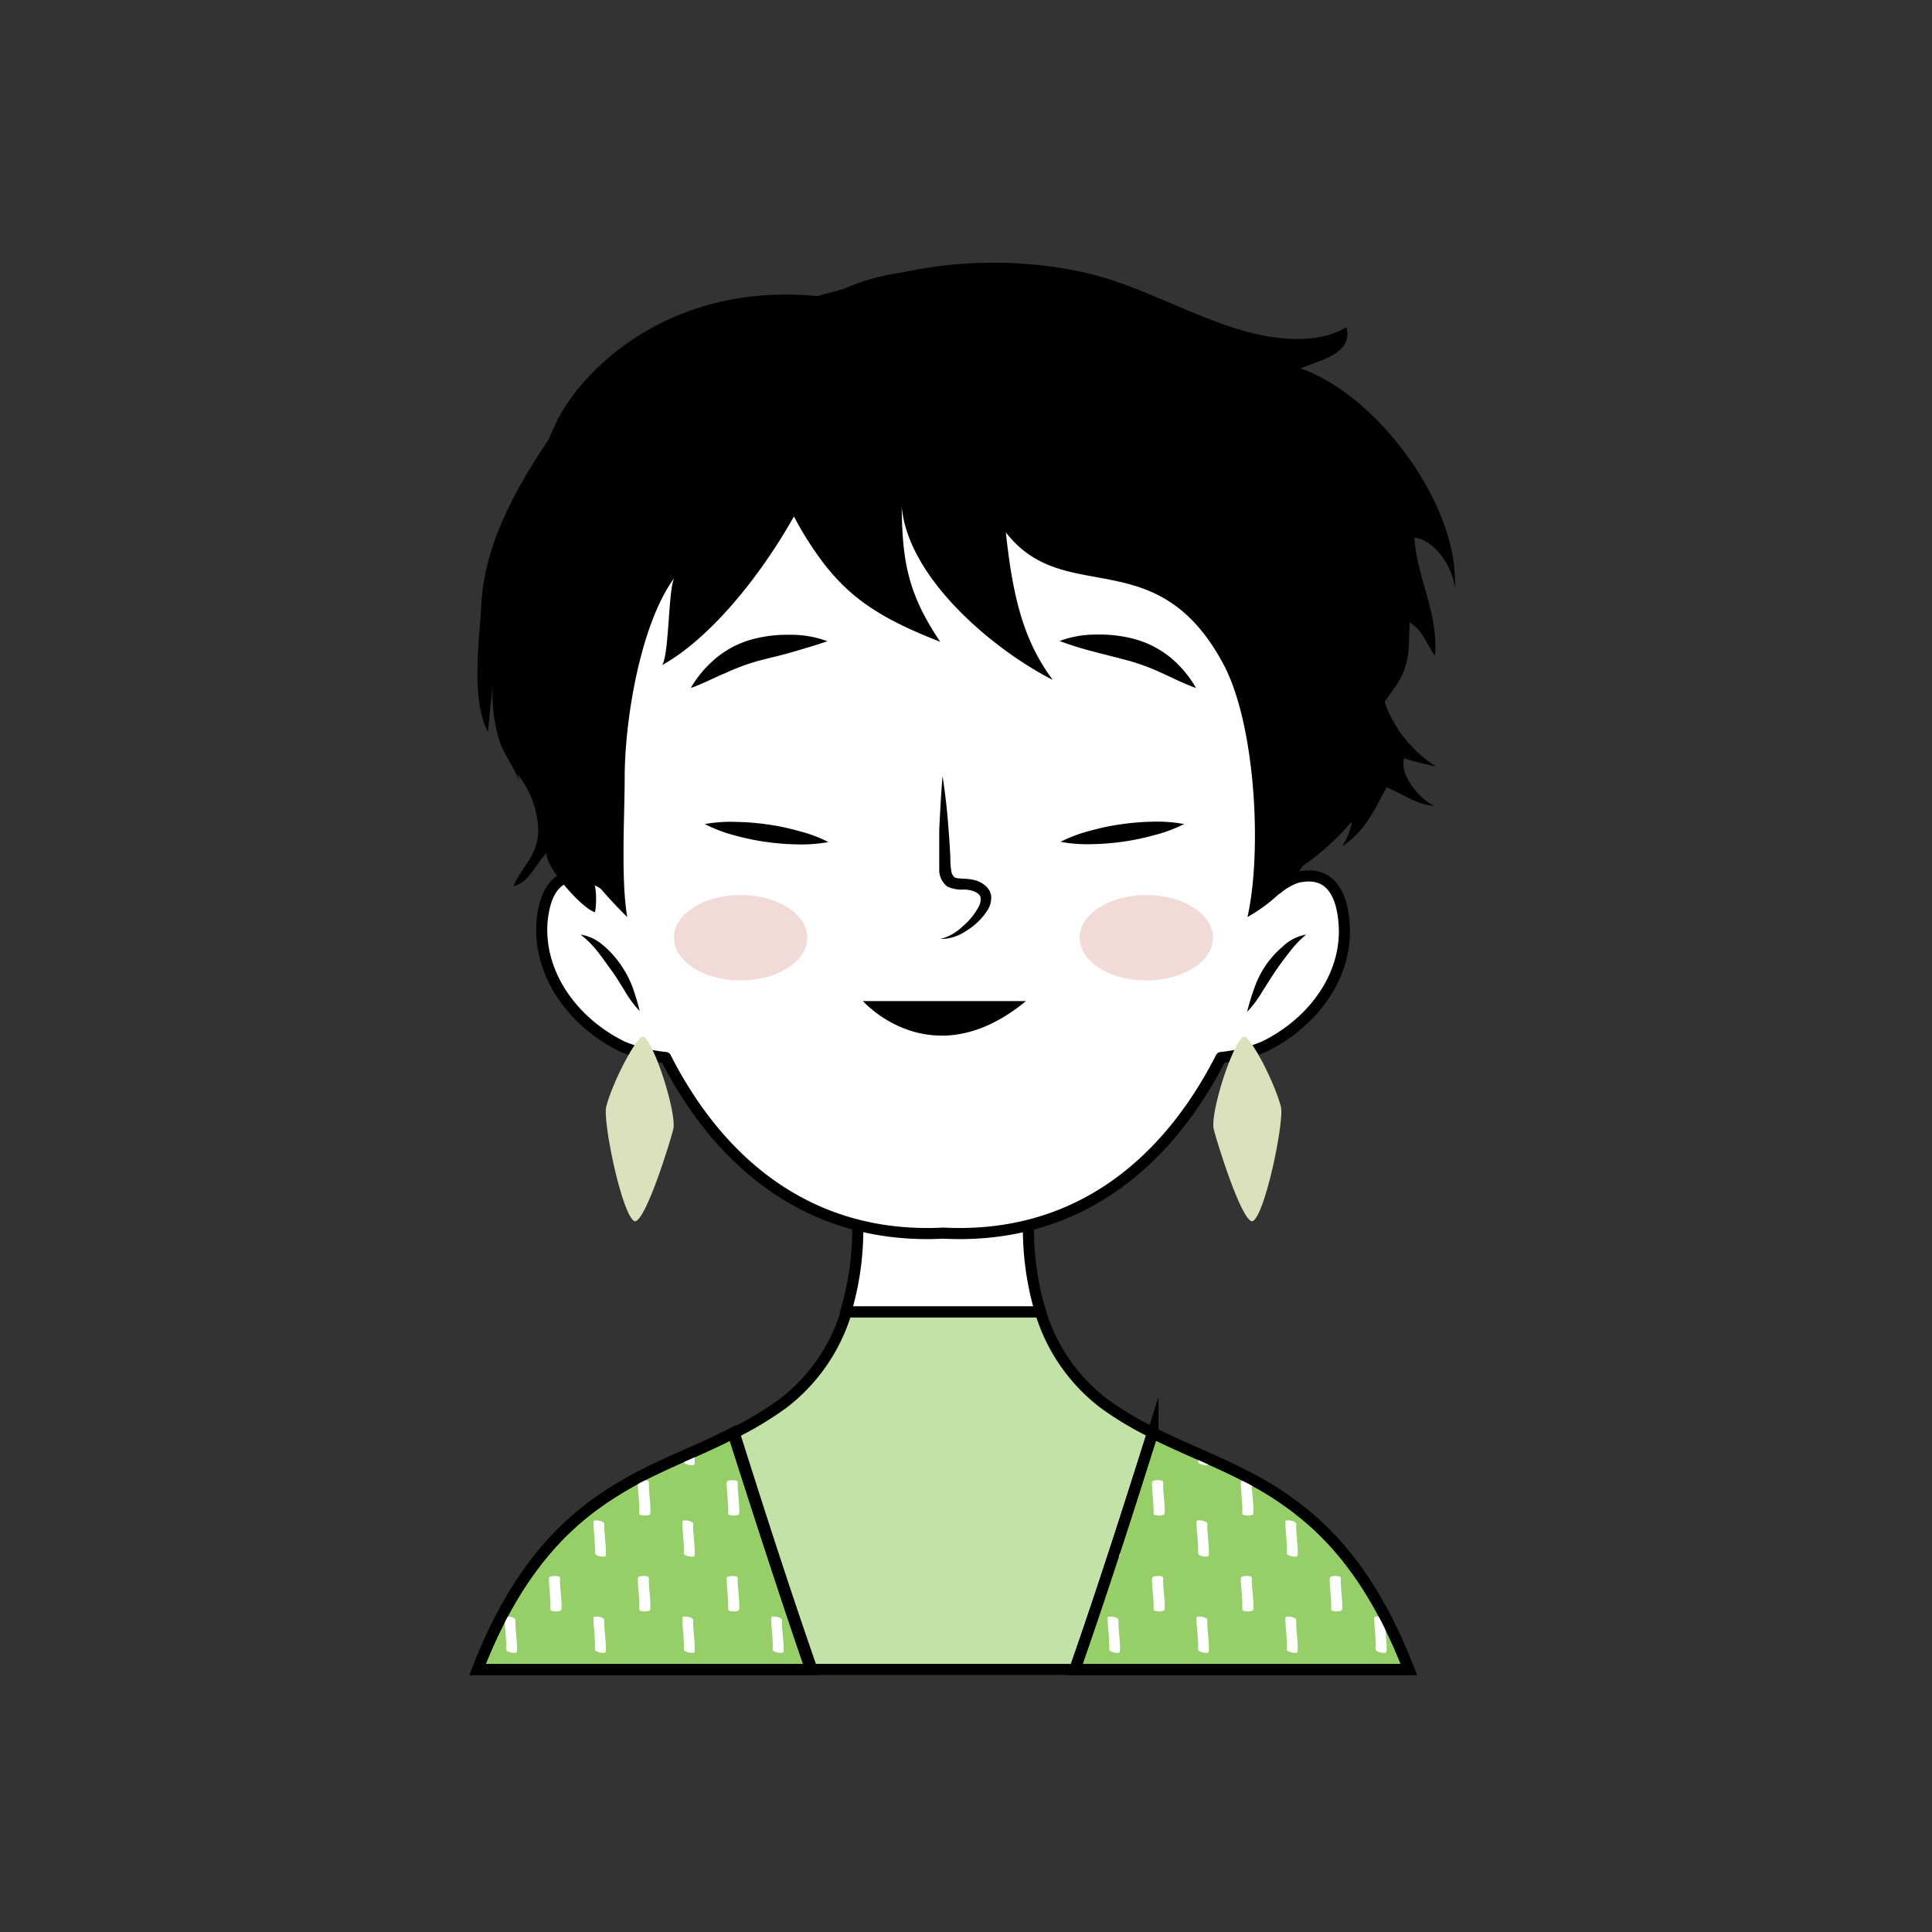 <svg xmlns="http://www.w3.org/2000/svg" xmlns:xlink="http://www.w3.org/1999/xlink" viewBox="0 0 173.94 173.94"><rect x="0" y="0" width="173.94" height="173.94" fill="#333333" stroke="none"/><defs><style>.cls-1{fill:none;}.cls-1,.cls-2,.cls-3,.cls-4{stroke:#000;}.cls-1,.cls-3,.cls-4{stroke-miterlimit:10;}.cls-2,.cls-6{fill:#fff;}.cls-2{stroke-linecap:round;stroke-linejoin:round;}.cls-3{fill:#96cf68;}.cls-4{fill:#c3e2a8;}.cls-5{clip-path:url(#clip-path);}.cls-7{clip-path:url(#clip-path-2);}.cls-8{fill:#bc4940;opacity:0.2;}.cls-9{fill:#dbe1bd;}</style><clipPath id="clip-path"><path class="cls-1" d="M58.83,132.34a33.64,33.64,0,0,0-5.26,3.1C49.69,138.28,46,142.58,43,150.31h30c-2.43-7.06-4.72-14.18-7-21.3C63.73,130.2,61.27,131.16,58.83,132.34Z"/></clipPath><clipPath id="clip-path-2"><path class="cls-1" d="M126.84,150.31c-2.45-6.32-5.35-10.35-8.44-13.16a28.38,28.38,0,0,0-6.21-4.23c-2.82-1.46-5.67-2.54-8.42-3.92-2.24,7.13-4.53,14.25-7,21.31h30Z"/></clipPath></defs><g id="OBJECTS"><path class="cls-2" d="M92.88,106.79l-14.94-.18-1,.18a26.1,26.1,0,0,1-.8,11.33H93.68A26.1,26.1,0,0,1,92.88,106.79Z"/><path class="cls-3" d="M58.83,132.34a33.64,33.64,0,0,0-5.26,3.1C49.69,138.28,46,142.58,43,150.31h30c-2.43-7.06-4.72-14.18-7-21.3C63.73,130.2,61.27,131.16,58.83,132.34Z"/><path class="cls-4" d="M99.41,126.37a16.26,16.26,0,0,1-5.73-8.25H76.19a16.24,16.24,0,0,1-5.72,8.25A30.41,30.41,0,0,1,66.1,129c2.25,7.12,4.54,14.24,7,21.3H96.8c2.44-7.06,4.73-14.18,7-21.31A29.37,29.37,0,0,1,99.41,126.37Z"/><path class="cls-3" d="M126.84,150.31c-2.45-6.32-5.35-10.35-8.44-13.16a28.38,28.38,0,0,0-6.21-4.23c-2.82-1.46-5.67-2.54-8.42-3.92-2.24,7.13-4.53,14.25-7,21.31h30Z"/><g class="cls-5"><path class="cls-6" d="M41.45,133.27c0,.95.19,1.88.13,2.82,0,.33.93.55,1,.33,0-.95-.17-1.88-.14-2.83,0-.32-.94-.54-.94-.32Z"/><path class="cls-6" d="M45.43,137c0,.94.19,1.88.13,2.82,0,.19.32.28.45.3s.52.09.53-.09c.06-.94-.17-1.87-.13-2.82,0-.19-.31-.27-.45-.3s-.52-.09-.53.09Z"/><path class="cls-6" d="M49.42,133.44c0,.94.19,1.88.13,2.82,0,.26,1,.25,1,0,.06-.94-.17-1.88-.13-2.82,0-.18-.41-.18-.51-.18s-.48,0-.49.23Z"/><path class="cls-6" d="M41.42,142c0,1,.19,1.88.14,2.82,0,.18.35.24.47.25s.51,0,.52-.15c.06-1-.17-1.88-.13-2.82,0-.19-.36-.24-.48-.25s-.51,0-.52.15Z"/><path class="cls-6" d="M45.43,145.66c0,.94.19,1.87.13,2.82,0,.18.32.27.45.3s.52.09.53-.09c.06-.95-.17-1.88-.13-2.82,0-.19-.31-.28-.45-.3s-.52-.09-.53.09Z"/><path class="cls-6" d="M49.42,142.06c0,.95.19,1.88.13,2.83,0,.26,1,.25,1,0,.06-1-.17-1.88-.13-2.83,0-.17-.41-.18-.51-.17s-.48,0-.49.22Z"/><path class="cls-6" d="M53.43,137c0,.94.19,1.88.13,2.82,0,.19.31.28.45.3s.52.09.53-.09c.06-.94-.17-1.87-.13-2.82,0-.19-.31-.27-.45-.3s-.52-.09-.53.09Z"/><path class="cls-6" d="M57.42,133.44c0,.94.19,1.88.13,2.82,0,.26,1,.25,1,0,.06-.94-.17-1.88-.13-2.82,0-.18-.41-.18-.51-.18s-.49,0-.49.23Z"/><path class="cls-6" d="M53.43,145.66c0,.94.19,1.87.13,2.82,0,.18.31.27.45.3s.52.09.53-.09c.06-.95-.17-1.88-.13-2.82,0-.19-.31-.28-.45-.3s-.52-.09-.53.09Z"/><path class="cls-6" d="M57.42,142.06c0,.95.19,1.88.13,2.83,0,.26,1,.25,1,0,.06-1-.17-1.88-.13-2.83,0-.17-.41-.18-.51-.17s-.49,0-.49.22Z"/><path class="cls-6" d="M41.42,150.28c0,.94.19,1.88.14,2.82,0,.18.35.24.47.25s.51,0,.52-.15c.06-.95-.17-1.88-.13-2.82,0-.19-.36-.24-.48-.25s-.51,0-.52.15Z"/><path class="cls-6" d="M45.43,153.93c0,.94.19,1.87.13,2.82,0,.18.32.27.45.3s.52.09.53-.09c.06-1-.17-1.88-.13-2.82,0-.19-.31-.28-.45-.31s-.52-.08-.53.1Z"/><path class="cls-6" d="M49.42,150.33c0,.95.19,1.88.13,2.83,0,.25,1,.25,1,0,.06-1-.17-1.88-.13-2.83,0-.17-.41-.18-.51-.17s-.48,0-.49.22Z"/><path class="cls-6" d="M53.43,153.93c0,.94.19,1.87.13,2.82,0,.18.31.27.45.3s.52.09.53-.09c.06-1-.17-1.88-.13-2.82,0-.19-.31-.28-.45-.31s-.52-.08-.53.1Z"/><path class="cls-6" d="M57.42,150.33c0,.95.19,1.88.13,2.83,0,.25,1,.25,1,0,.06-1-.17-1.88-.13-2.83,0-.17-.41-.18-.51-.17s-.49,0-.49.22Z"/><path class="cls-6" d="M61.43,137c0,.94.19,1.88.13,2.82,0,.19.31.28.45.3s.52.09.53-.09c.06-.94-.17-1.87-.13-2.82,0-.19-.31-.27-.45-.3s-.53-.09-.53.09Z"/><path class="cls-6" d="M65.42,133.44c0,.94.19,1.88.13,2.82,0,.26,1,.25,1,0,.06-.94-.17-1.88-.13-2.82,0-.18-.41-.18-.51-.18s-.49,0-.49.23Z"/><path class="cls-6" d="M61.43,145.66c0,.94.19,1.87.13,2.82,0,.18.31.27.45.3s.52.09.53-.09c.06-.95-.17-1.88-.13-2.82,0-.19-.31-.28-.45-.3s-.53-.09-.53.09Z"/><path class="cls-6" d="M65.42,142.06c0,.95.19,1.88.13,2.83,0,.26,1,.25,1,0,.06-1-.17-1.88-.13-2.83,0-.17-.41-.18-.51-.17s-.49,0-.49.22Z"/><path class="cls-6" d="M69.43,137c0,.94.19,1.88.13,2.82,0,.19.31.28.45.3s.52.09.53-.09c.06-.94-.17-1.87-.14-2.82,0-.19-.3-.27-.44-.3s-.53-.09-.53.09Z"/><path class="cls-6" d="M73.42,133.44c0,.94.19,1.88.13,2.82,0,.26,1,.25,1,0,.06-.94-.17-1.88-.14-2.82,0-.18-.4-.18-.51-.18s-.48,0-.48.23Z"/><path class="cls-6" d="M69.43,145.66c0,.94.19,1.87.13,2.82,0,.18.31.27.45.3s.52.09.53-.09c.06-.95-.17-1.88-.14-2.82,0-.19-.3-.28-.44-.3s-.53-.09-.53.09Z"/><path class="cls-6" d="M73.42,142.06c0,.95.19,1.88.13,2.83,0,.26,1,.25,1,0,.06-1-.17-1.88-.14-2.83,0-.17-.4-.18-.51-.17s-.48,0-.48.22Z"/><path class="cls-6" d="M61.43,153.93c0,.94.19,1.87.13,2.82,0,.18.31.27.45.3s.52.09.53-.09c.06-1-.17-1.88-.13-2.82,0-.19-.31-.28-.45-.31s-.53-.08-.53.1Z"/><path class="cls-6" d="M65.42,150.33c0,.95.19,1.88.13,2.83,0,.25,1,.25,1,0,.06-1-.17-1.88-.13-2.83,0-.17-.41-.18-.51-.17s-.49,0-.49.22Z"/><path class="cls-6" d="M69.43,153.93c0,.94.19,1.87.13,2.82,0,.18.31.27.45.3s.52.09.53-.09c.06-1-.17-1.88-.14-2.82,0-.19-.3-.28-.44-.31s-.53-.08-.53.1Z"/><path class="cls-6" d="M73.42,150.33c0,.95.19,1.88.13,2.83,0,.25,1,.25,1,0,.06-1-.17-1.88-.14-2.83,0-.17-.4-.18-.51-.17s-.48,0-.48.22Z"/><path class="cls-6" d="M45.43,128.76c0,1,.19,1.88.13,2.82,0,.19.32.28.45.3s.52.09.53-.09c.06-.94-.17-1.87-.13-2.82,0-.18-.31-.27-.45-.3s-.52-.09-.53.09Z"/><path class="cls-6" d="M53.43,128.76c0,1,.19,1.88.13,2.82,0,.19.31.28.45.3s.52.09.53-.09c.06-.94-.17-1.87-.13-2.82,0-.18-.31-.27-.45-.3s-.52-.09-.53.09Z"/><path class="cls-6" d="M61.43,128.76c0,1,.19,1.88.13,2.82,0,.19.31.28.45.3s.52.09.53-.09c.06-.94-.17-1.87-.13-2.82,0-.18-.31-.27-.45-.3s-.53-.09-.53.09Z"/><path class="cls-6" d="M69.43,128.76c0,1,.19,1.88.13,2.82,0,.19.31.28.45.3s.52.09.53-.09c.06-.94-.17-1.87-.14-2.82,0-.18-.3-.27-.44-.3s-.53-.09-.53.09Z"/></g><path class="cls-1" d="M58.83,132.34a33.64,33.64,0,0,0-5.26,3.1C49.69,138.28,46,142.58,43,150.31h30c-2.43-7.06-4.72-14.18-7-21.3C63.73,130.2,61.27,131.16,58.83,132.34Z"/><g class="cls-7"><path class="cls-6" d="M95.71,133.47c0,.95.19,1.88.14,2.83,0,.06.11.11.15.12a.74.74,0,0,0,.36,0c.14,0,.47,0,.48-.23.06-.95-.17-1.88-.13-2.83,0-.26-1-.22-1,.08Z"/><path class="cls-6" d="M99.72,137c0,.94.19,1.88.14,2.82,0,.19.31.28.44.3s.52.09.53-.09c.06-.94-.17-1.87-.13-2.82,0-.19-.31-.27-.45-.3s-.52-.09-.53.09Z"/><path class="cls-6" d="M103.71,133.44c0,.94.19,1.88.14,2.82,0,.26,1,.25,1,0,.06-.94-.17-1.88-.13-2.82,0-.18-.4-.18-.51-.18s-.48,0-.49.23Z"/><path class="cls-6" d="M95.71,142c0,1,.2,1.88.14,2.82,0,.18.36.24.48.25s.5,0,.51-.15c.06-1-.17-1.88-.13-2.82,0-.19-.35-.24-.48-.25s-.51,0-.52.15Z"/><path class="cls-6" d="M99.72,145.66c0,.94.19,1.87.14,2.82,0,.18.31.27.44.3s.52.09.53-.09c.06-.95-.17-1.88-.13-2.82,0-.19-.31-.28-.45-.3s-.52-.09-.53.09Z"/><path class="cls-6" d="M103.71,142.06c0,.95.19,1.88.14,2.83,0,.26,1,.25,1,0,.06-1-.17-1.88-.13-2.83,0-.17-.4-.18-.51-.17s-.48,0-.49.22Z"/><path class="cls-6" d="M107.72,137c0,.94.19,1.88.14,2.82,0,.19.31.28.44.3s.52.09.53-.09c.06-.94-.17-1.87-.13-2.82,0-.19-.31-.27-.45-.3s-.52-.09-.53.09Z"/><path class="cls-6" d="M111.71,133.44c0,.94.19,1.88.13,2.82,0,.26,1,.25,1,0,.06-.94-.17-1.88-.13-2.82,0-.18-.41-.18-.51-.18s-.48,0-.49.23Z"/><path class="cls-6" d="M107.72,145.66c0,.94.19,1.87.14,2.82,0,.18.31.27.44.3s.52.09.53-.09c.06-.95-.17-1.88-.13-2.82,0-.19-.31-.28-.45-.3s-.52-.09-.53.09Z"/><path class="cls-6" d="M111.71,142.06c0,.95.19,1.88.13,2.83,0,.26,1,.25,1,0,.06-1-.17-1.88-.13-2.83,0-.17-.41-.18-.51-.17s-.48,0-.49.22Z"/><path class="cls-6" d="M95.71,150.28c0,.94.2,1.88.14,2.82,0,.18.36.24.48.25s.5,0,.51-.15c.06-.95-.17-1.88-.13-2.82,0-.19-.35-.24-.48-.25s-.51,0-.52.15Z"/><path class="cls-6" d="M99.72,153.93c0,.94.19,1.87.14,2.82,0,.18.31.27.44.3s.52.09.53-.09c.06-1-.17-1.88-.13-2.82,0-.19-.31-.28-.45-.31s-.52-.08-.53.1Z"/><path class="cls-6" d="M103.71,150.33c0,.95.19,1.88.14,2.83,0,.25,1,.25,1,0,.06-1-.17-1.88-.13-2.83,0-.17-.4-.18-.51-.17s-.48,0-.49.22Z"/><path class="cls-6" d="M107.72,153.93c0,.94.19,1.87.14,2.82,0,.18.31.27.44.3s.52.09.53-.09c.06-1-.17-1.88-.13-2.82,0-.19-.31-.28-.45-.31s-.52-.08-.53.1Z"/><path class="cls-6" d="M111.71,150.33c0,.95.19,1.88.13,2.83,0,.25,1,.25,1,0,.06-1-.17-1.88-.13-2.83,0-.17-.41-.18-.51-.17s-.48,0-.49.22Z"/><path class="cls-6" d="M115.72,137c0,.94.19,1.88.13,2.82,0,.19.31.28.45.3s.52.09.53-.09c.06-.94-.17-1.87-.13-2.82,0-.19-.31-.27-.45-.3s-.52-.09-.53.09Z"/><path class="cls-6" d="M119.71,133.44c0,.94.19,1.88.13,2.82,0,.26,1,.25,1,0,.06-.94-.17-1.88-.13-2.82,0-.18-.41-.18-.51-.18s-.48,0-.49.23Z"/><path class="cls-6" d="M115.72,145.66c0,.94.19,1.87.13,2.82,0,.18.31.27.45.3s.52.09.53-.09c.06-.95-.17-1.88-.13-2.82,0-.19-.31-.28-.45-.3s-.52-.09-.53.09Z"/><path class="cls-6" d="M119.71,142.06c0,.95.19,1.88.13,2.83,0,.26,1,.25,1,0,.06-1-.17-1.88-.13-2.83,0-.17-.41-.18-.51-.17s-.48,0-.49.22Z"/><path class="cls-6" d="M123.72,137c0,.94.19,1.88.13,2.82,0,.19.31.28.45.3s.52.09.53-.09c.06-.94-.17-1.87-.13-2.82,0-.19-.31-.27-.45-.3s-.52-.09-.53.09Z"/><path class="cls-6" d="M127.71,133.44c0,.94.19,1.88.13,2.82,0,.26,1,.25,1,0,.06-.94-.17-1.88-.13-2.82,0-.18-.41-.18-.51-.18s-.49,0-.49.23Z"/><path class="cls-6" d="M123.72,145.66c0,.94.19,1.87.13,2.82,0,.18.31.27.45.3s.52.09.53-.09c.06-.95-.17-1.88-.13-2.82,0-.19-.31-.28-.45-.3s-.52-.09-.53.09Z"/><path class="cls-6" d="M127.71,142.06c0,.95.19,1.88.13,2.83,0,.26,1,.25,1,0,.06-1-.17-1.88-.13-2.83,0-.17-.41-.18-.51-.17s-.49,0-.49.22Z"/><path class="cls-6" d="M115.72,153.93c0,.94.19,1.87.13,2.82,0,.18.31.27.45.3s.52.09.53-.09c.06-1-.17-1.88-.13-2.82,0-.19-.31-.28-.45-.31s-.52-.08-.53.1Z"/><path class="cls-6" d="M119.71,150.33c0,.95.19,1.88.13,2.83,0,.25,1,.25,1,0,.06-1-.17-1.88-.13-2.83,0-.17-.41-.18-.51-.17s-.48,0-.49.22Z"/><path class="cls-6" d="M123.72,153.93c0,.94.19,1.87.13,2.82,0,.18.31.27.45.3s.52.09.53-.09c.06-1-.17-1.88-.13-2.82,0-.19-.31-.28-.45-.31s-.52-.08-.53.1Z"/><path class="cls-6" d="M127.71,150.33c0,.95.19,1.88.13,2.83,0,.25,1,.25,1,0,.06-1-.17-1.88-.13-2.83,0-.17-.41-.18-.51-.17s-.49,0-.49.22Z"/><path class="cls-6" d="M99.72,128.76c0,1,.19,1.88.14,2.82,0,.19.31.28.44.3s.52.09.53-.09c.06-.94-.17-1.87-.13-2.82,0-.18-.31-.27-.45-.3s-.52-.09-.53.09Z"/><path class="cls-6" d="M107.72,128.76c0,1,.19,1.88.14,2.82,0,.19.31.28.44.3s.52.09.53-.09c.06-.94-.17-1.87-.13-2.82,0-.18-.31-.27-.45-.3s-.52-.09-.53.09Z"/><path class="cls-6" d="M115.72,128.76c0,1,.19,1.88.13,2.82,0,.19.31.28.45.3s.52.09.53-.09c.06-.94-.17-1.87-.13-2.82,0-.18-.31-.27-.45-.3s-.52-.09-.53.09Z"/><path class="cls-6" d="M123.72,128.76c0,1,.19,1.88.13,2.82,0,.19.31.28.45.3s.52.09.53-.09c.06-.94-.17-1.87-.13-2.82,0-.18-.31-.27-.45-.3s-.52-.09-.53.09Z"/></g><path class="cls-1" d="M126.84,150.31c-2.45-6.32-5.35-10.35-8.44-13.16a28.38,28.38,0,0,0-6.21-4.23c-2.82-1.46-5.67-2.54-8.42-3.92-2.24,7.13-4.53,14.25-7,21.31h30Z"/><path class="cls-2" d="M121,83c-.22-2.56-1.27-4.71-4.25-4A5.36,5.36,0,0,0,115,80c.38-2.09.68-4.22.87-6.38C117.76,52.44,112.51,31,85.25,31h-.63C57.36,31,52.12,52.44,54,73.59q.3,3.24.87,6.38a5.27,5.27,0,0,0-1.83-1c-3-.69-4,1.46-4.24,4C48.44,87.64,51.52,92,56,94.21a13.35,13.35,0,0,0,3.93,1c5,9.82,13.29,16.41,25,15.81,11.75.6,20-6,25-15.81a13.27,13.27,0,0,0,3.92-1C118.35,92,121.43,87.64,121,83Z"/><path d="M62.19,61.94a10.12,10.12,0,0,1,2.25-2.67,8.65,8.65,0,0,1,3.17-1.68,12.06,12.06,0,0,1,3.45-.44,9.45,9.45,0,0,1,3.43.58c-1.12.39-2.18.69-3.24,1s-2.11.53-3.09.8a20.14,20.14,0,0,0-2.88,1.08C64.31,61,63.32,61.55,62.19,61.94Z"/><path d="M92.37,90.13c-8.51,7-14.68,0-14.68,0Z"/><path class="cls-8" d="M72.68,84.42c0,2.13-2.69,3.85-6,3.85s-6-1.72-6-3.85,2.69-3.84,6-3.84S72.68,82.3,72.68,84.42Z"/><path d="M107.68,61.94c-1.12-.39-2.11-.91-3.09-1.35a19.7,19.7,0,0,0-2.88-1.08c-1-.27-2-.52-3.09-.8s-2.12-.59-3.23-1a9.43,9.43,0,0,1,3.42-.58,12.08,12.08,0,0,1,3.46.44,8.81,8.81,0,0,1,3.17,1.68A10.08,10.08,0,0,1,107.68,61.94Z"/><path class="cls-8" d="M97.2,84.42c0,2.13,2.68,3.85,6,3.85s6-1.72,6-3.85-2.68-3.84-6-3.84S97.2,82.3,97.2,84.42Z"/><path d="M52.27,84.14a4.08,4.08,0,0,1,2.07,1,8.61,8.61,0,0,1,1.54,1.71,9.21,9.21,0,0,1,1.06,2,21.79,21.79,0,0,1,.65,2.17,9.33,9.33,0,0,1-1.35-1.82c-.4-.63-.75-1.24-1.18-1.82s-.83-1.17-1.28-1.74A9,9,0,0,0,52.27,84.14Z"/><path d="M117.6,84.14a9.36,9.36,0,0,0-1.51,1.58c-.44.57-.88,1.14-1.28,1.74s-.77,1.19-1.17,1.82a9.81,9.81,0,0,1-1.36,1.82,19.46,19.46,0,0,1,.66-2.17,8.77,8.77,0,0,1,1-2,8.93,8.93,0,0,1,1.54-1.71A4.08,4.08,0,0,1,117.6,84.14Z"/><path d="M84.86,69.88c.25,1.6.43,3.21.54,4.82.07.81.11,1.61.16,2.42,0,.39,0,.84.07,1.16a1,1,0,0,0,.29.69c.34.24,1.39,0,2.3.44a2.59,2.59,0,0,1,.61.43c.09.12.18.23.26.35a3,3,0,0,1,.14.42A2.09,2.09,0,0,1,88.87,82,5.78,5.78,0,0,1,87,83.8a4.08,4.08,0,0,1-2.34.74,4.46,4.46,0,0,0,2-1.13,6.09,6.09,0,0,0,1.44-1.75,1.46,1.46,0,0,0,.18-.88l-.06-.15a.69.69,0,0,1-.11-.13,2,2,0,0,0-.39-.24,2.62,2.62,0,0,0-1-.17,3.07,3.07,0,0,1-1.43-.27,1.91,1.91,0,0,1-.73-1.42c0-.47,0-.84,0-1.25,0-.81,0-1.62,0-2.42C84.64,73.11,84.72,71.49,84.86,69.88Z"/><path d="M106.61,74.19a13.36,13.36,0,0,1-2.69,1,22.49,22.49,0,0,1-5.57.81,13.4,13.4,0,0,1-2.87-.21,12.79,12.79,0,0,1,2.69-1,20.21,20.21,0,0,1,2.76-.58,21.88,21.88,0,0,1,2.81-.23A13.36,13.36,0,0,1,106.61,74.19Z"/><path d="M63.45,74.19A13.31,13.31,0,0,1,66.32,74a21.88,21.88,0,0,1,2.81.23,20.21,20.21,0,0,1,2.76.58,12.79,12.79,0,0,1,2.69,1,13.4,13.4,0,0,1-2.87.21,22.49,22.49,0,0,1-5.57-.81A13.36,13.36,0,0,1,63.45,74.19Z"/><path d="M43.33,54.48c.26-5.35,3-10.35,6.05-14.89l.6-1.35c2.21-4.81,10.22-12.89,23.64-11.58.77-.23,1.52-.43,2.26-.62a20.14,20.14,0,0,1,5.4-1.52,38.7,38.7,0,0,1,16.32,0c4.62,1.07,8.52,3.31,13,4.84,3.14,1.08,7.57,1.91,10.61.11.69,2.42-2.57,3-4.13,3.7,6.91,2.37,14.34,12.35,13.9,19.84-.12-1.86-1.74-4.36-3.64-4.62.18,3.52,2.2,6.84,1.85,10.66-.73-1-1.12-2.37-2.28-3-.1,2.45.09,3.9-1.44,6-.28.38-.56.77-.82,1.15A11.36,11.36,0,0,0,129.28,69a25,25,0,0,1-2.86-.73c-.48,1.41,1.36,3.68,2.71,4.28-1.56-.07-2.92-1.14-4.3-1.66-1.09,2-1.94,4-4,5.3a5.86,5.86,0,0,0,.89-2.24,23.19,23.19,0,0,1-4.41,4,14.71,14.71,0,0,1-5,4.61c1.31-5.77.76-17.17-2.12-22.68-6-11.34-14.33-5.08-19.63-11.95.63,6,1.66,9.85,4.22,13.28-5.1-2.58-13-9-13.6-15.6.06,4.72.47,7.74,3.47,12.17-6.42-2.5-9.18-4.65-12.24-9.63-.34-.55-.64-1.1-.93-1.65-3.35,5.92-7.83,11.14-11.87,13.38.64-.93.55-6.85,1.1-7.85-3.08,4.2-4.47,12.86-4.47,18,0,3.41-.35,9.1.23,12.53a40.6,40.6,0,0,1-3-3.28,7.15,7.15,0,0,1,.1,2.85c-1.19-.33-4.56-4.17-4.35-5.34-1,1-1.57,2.66-3,3,.8-1.83,2.23-2.82,2.24-5a8.4,8.4,0,0,0-1.88-5.1c.08.28.14.53.19.79-.35-1.2-1.28-2.4-1.72-3.54a14,14,0,0,1-.68-5.34c-.15,1.42-.32,2.85-.43,4.29C42.36,63.06,43.18,57.51,43.33,54.48Z"/><path class="cls-9" d="M57.9,93.32c-.6,0-2.74,4.06-3.32,6.31-.34,1.29,1.44,9.92,2.57,10.33,1,0,3.26-7.4,3.47-8.31C60.94,100.22,58.87,93.7,57.9,93.32Z"/><path class="cls-9" d="M112,93.32c.6,0,2.73,4.06,3.32,6.31.33,1.29-1.45,9.92-2.57,10.33-1,0-3.27-7.4-3.48-8.31C108.93,100.22,111,93.7,112,93.32Z"/></g></svg>